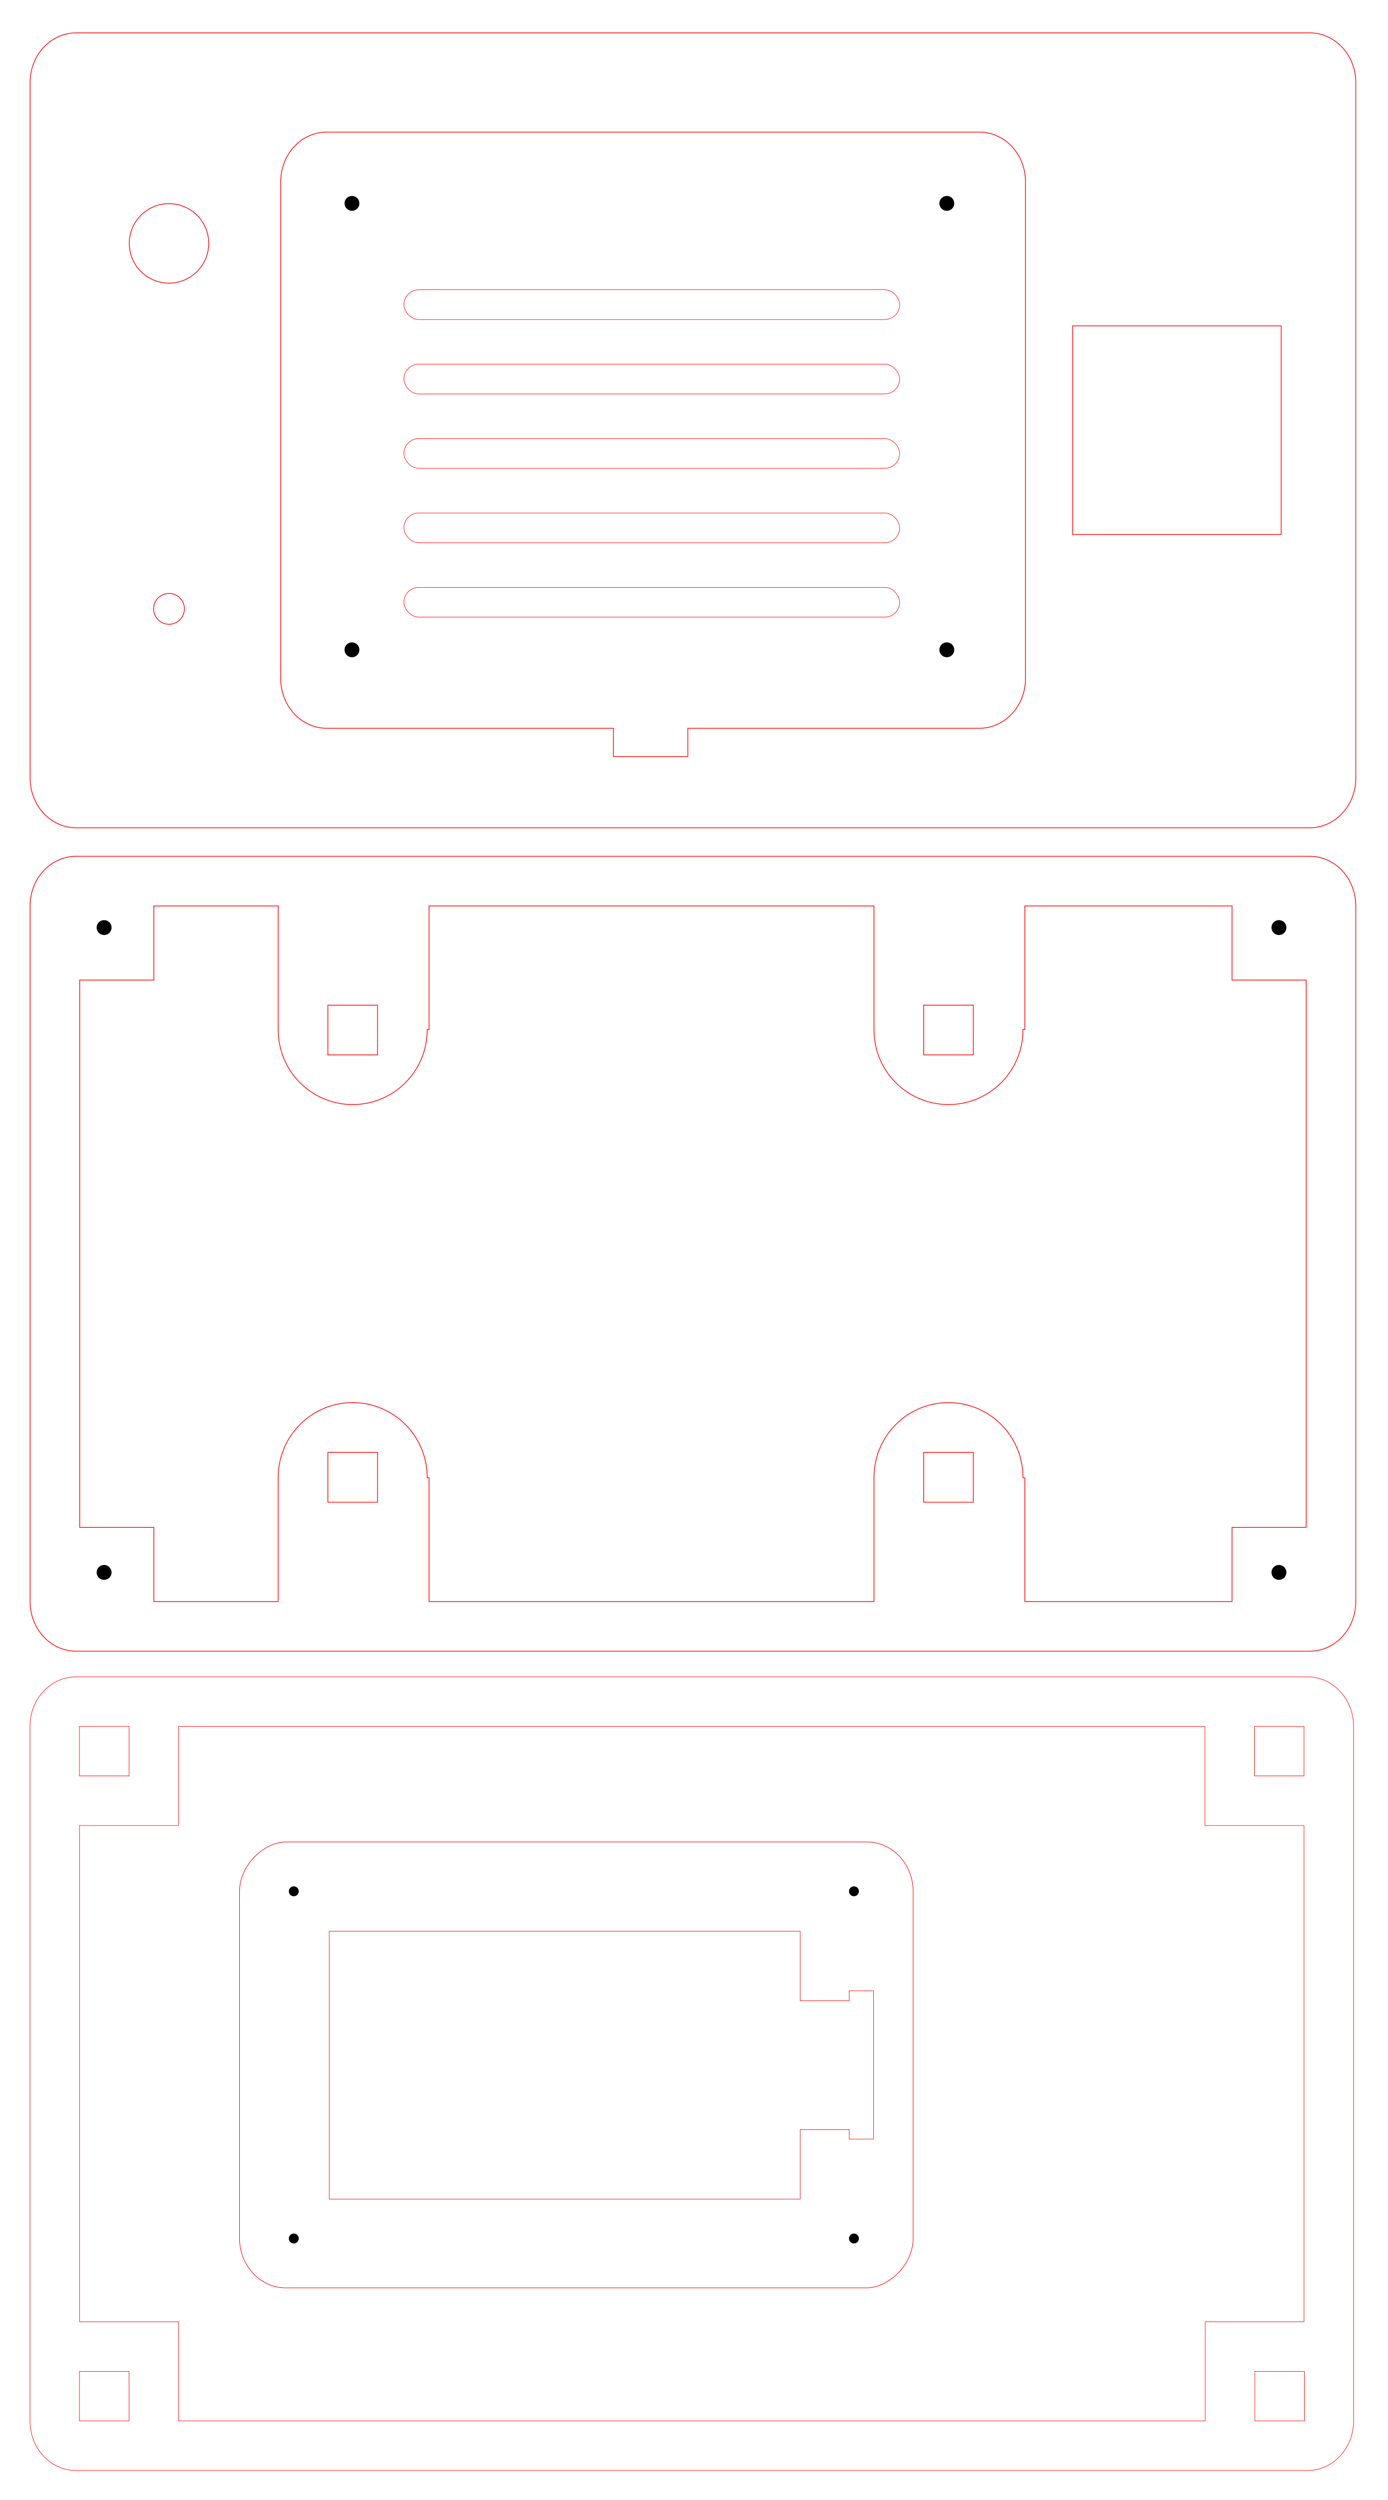 <?xml version="1.0" encoding="UTF-8" standalone="no"?>
<!-- Created with Inkscape (http://www.inkscape.org/) -->

<svg
   width="280mm"
   height="504mm"
   viewBox="0 0 280 504"
   version="1.1"
   id="svg7958"
   inkscape:version="1.1 (c4e8f9e, 2021-05-24)"
   sodipodi:docname="box_screen_page_01.svg"
   xmlns:inkscape="http://www.inkscape.org/namespaces/inkscape"
   xmlns:sodipodi="http://sodipodi.sourceforge.net/DTD/sodipodi-0.dtd"
   xmlns="http://www.w3.org/2000/svg"
   xmlns:svg="http://www.w3.org/2000/svg">
  <sodipodi:namedview
     id="namedview7960"
     pagecolor="#ffffff"
     bordercolor="#666666"
     borderopacity="1.0"
     inkscape:pageshadow="2"
     inkscape:pageopacity="0.0"
     inkscape:pagecheckerboard="0"
     inkscape:document-units="mm"
     showgrid="false"
     width="277mm"
     inkscape:zoom="0.4665165"
     inkscape:cx="367.61829"
     inkscape:cy="1112.5008"
     inkscape:window-width="1792"
     inkscape:window-height="1092"
     inkscape:window-x="0"
     inkscape:window-y="28"
     inkscape:window-maximized="0"
     inkscape:current-layer="layer1" />
  <defs
     id="defs7955" />
  <g
     inkscape:label="Calque 1"
     inkscape:groupmode="layer"
     id="layer1">
    <g
       id="g7909"
       transform="translate(286.434,-341.633)">
      <g
         id="g7457"
         transform="translate(-280.434,-2.367)">
        <path
           id="rect2305-22"
           style="fill:none;stroke:#ff0000;stroke-width:0.561"
           d="m 35.443,1323.115 c -19.48,0 -35.162,16.858 -35.162,37.797 v 529.152 c 0,20.939 15.682,37.795 35.162,37.795 H 974.273 c 19.48,0 35.162,-16.856 35.162,-37.795 v -529.152 c 0,-20.939 -15.682,-37.797 -35.162,-37.797 z m 190.773,75.498 h 496.605 c 19.48,0 35.162,16.858 35.162,37.797 v 377.951 c -10e-6,20.939 -15.682,37.797 -35.162,37.797 H 500.977 v 21.496 H 444.283 v -21.496 H 226.217 c -19.48,0 -35.162,-16.858 -35.162,-37.797 v -377.951 c 0,-20.939 15.682,-37.797 35.162,-37.797 z m -120.201,54.428 a 30.236,30.236 0 0 1 30.236,30.234 30.236,30.236 0 0 1 -30.236,30.236 30.236,30.236 0 0 1 -30.236,-30.236 30.236,30.236 0 0 1 30.236,-30.234 z m 687.875,92.975 h 158.74 v 158.74 H 793.891 Z m -687.875,203.565 a 11.717,11.717 0 0 1 11.717,11.717 11.717,11.717 0 0 1 -11.717,11.717 11.717,11.717 0 0 1 -11.717,-11.717 11.717,11.717 0 0 1 11.717,-11.717 z"
           transform="scale(0.265)" />
        <g
           id="g7449">
          <circle
             style="fill:#000000;fill-opacity:1;stroke:none;stroke-width:0.1;stroke-opacity:1"
             id="path7176"
             cx="65"
             cy="385"
             r="1.5" />
          <circle
             style="fill:#000000;fill-opacity:1;stroke:none;stroke-width:0.1;stroke-opacity:1"
             id="path7176-5"
             cx="65"
             cy="475"
             r="1.5" />
          <circle
             style="fill:#000000;fill-opacity:1;stroke:none;stroke-width:0.1;stroke-opacity:1"
             id="path7176-1"
             cx="185"
             cy="385"
             r="1.5" />
          <circle
             style="fill:#000000;fill-opacity:1;stroke:none;stroke-width:0.1;stroke-opacity:1"
             id="path7176-5-5"
             cx="185"
             cy="475"
             r="1.5" />
        </g>
      </g>
      <rect
         style="fill:none;fill-opacity:1;stroke:#ff0000;stroke-width:0.1;stroke-opacity:1"
         id="rect7741"
         width="100"
         height="6"
         x="-204.95"
         y="400.05"
         rx="3"
         ry="3" />
      <rect
         style="fill:none;fill-opacity:1;stroke:#ff0000;stroke-width:0.1;stroke-opacity:1"
         id="rect7741-3"
         width="100"
         height="6"
         x="-204.95"
         y="415.05"
         rx="3"
         ry="3" />
      <rect
         style="fill:none;fill-opacity:1;stroke:#ff0000;stroke-width:0.1;stroke-opacity:1"
         id="rect7741-3-3"
         width="100"
         height="6"
         x="-204.95"
         y="430.05"
         rx="3"
         ry="3" />
      <rect
         style="fill:none;fill-opacity:1;stroke:#ff0000;stroke-width:0.1;stroke-opacity:1"
         id="rect7741-3-3-3"
         width="100"
         height="6"
         x="-204.95"
         y="445.05"
         rx="3"
         ry="3" />
      <rect
         style="fill:none;fill-opacity:1;stroke:#ff0000;stroke-width:0.1;stroke-opacity:1"
         id="rect7741-3-3-5"
         width="100"
         height="6"
         x="-204.95"
         y="460.05"
         rx="3"
         ry="3" />
    </g>
    <g
       id="g7717"
       transform="translate(6,-178)">
      <path
         id="rect2305-02-6-3"
         style="fill:none;stroke:#ff0000;stroke-width:0.561"
         d="m 35.443,1323.115 c -19.48,0 -35.162,16.858 -35.162,37.797 v 529.15 c 0,20.939 15.682,37.797 35.162,37.797 H 974.273 c 19.48,0 35.162,-16.858 35.162,-37.797 v -529.15 c 0,-20.939 -15.682,-37.797 -35.162,-37.797 z m 59.027,37.766 h 94.668 v 94.082 h 0.041 a 56.693,56.693 0 0 0 -0.014,0.344 56.693,56.693 0 0 0 56.691,56.693 56.693,56.693 0 0 0 56.693,-56.693 56.693,56.693 0 0 0 -0.004,-0.344 h 1.432 v -94.082 h 338.697 v 94.082 h 0.041 a 56.693,56.693 0 0 0 -0.016,0.344 56.693,56.693 0 0 0 56.691,56.693 56.693,56.693 0 0 0 56.693,-56.693 56.693,56.693 0 0 0 -0.004,-0.344 h 1.432 v -94.082 h 157.734 v 56.422 h 56.422 v 416.369 h -56.422 v 56.42 H 757.514 v -94.162 h -1.432 a 56.693,56.847 0 0 0 0.004,-0.344 56.693,56.847 0 0 0 -56.693,-56.848 56.693,56.847 0 0 0 -56.691,56.848 56.693,56.847 0 0 0 0.016,0.344 h -0.041 v 94.162 H 303.971 v -94.162 h -1.432 a 56.693,56.847 0 0 0 0.006,-0.344 56.693,56.847 0 0 0 -56.693,-56.848 56.693,56.847 0 0 0 -56.691,56.848 56.693,56.847 0 0 0 0.014,0.344 h -0.041 v 94.162 H 94.471 v -56.42 H 38.049 v -416.369 h 56.422 z m 132.49,75.529 h 37.795 v 37.795 h -37.795 z m 453.537,0 h 37.795 v 37.795 H 680.498 Z M 226.955,1776.637 H 264.75 v 37.897 h -37.795 z m 453.543,0 h 37.795 v 37.897 h -37.795 z"
         transform="scale(0.265)" />
      <path
         id="path2850-75-7-1"
         style="fill:#000000;fill-opacity:1;stroke:none;stroke-width:0.1"
         d="m 15,363.5 a 1.5,1.5 0 0 0 -1.5,1.5 1.5,1.5 0 0 0 1.5,1.5 1.5,1.5 0 0 0 1.5,-1.5 1.5,1.5 0 0 0 -1.5,-1.5 z m 237,0 a 1.5,1.5 0 0 0 -1.5,1.5 1.5,1.5 0 0 0 1.5,1.5 1.5,1.5 0 0 0 1.5,-1.5 1.5,1.5 0 0 0 -1.5,-1.5 z m -237,130 a 1.5,1.5 0 0 0 -1.5,1.5 1.5,1.5 0 0 0 1.5,1.5 1.5,1.5 0 0 0 1.5,-1.5 1.5,1.5 0 0 0 -1.5,-1.5 z m 237,0 a 1.5,1.5 0 0 0 -1.5,1.5 1.5,1.5 0 0 0 1.5,1.5 1.5,1.5 0 0 0 1.5,-1.5 1.5,1.5 0 0 0 -1.5,-1.5 z" />
    </g>
    <path
       id="rect5869"
       style="fill:none;fill-opacity:1;stroke:#ff0000;stroke-width:0.1;stroke-opacity:1"
       d="M 15.353,338.05 C 10.199,338.05 6.05,342.51 6.05,348.05 v 140.004 c 0,5.54 4.149,10 9.303,10 H 263.752 c 5.154,0 9.303,-4.46 9.303,-10 V 348.05 c 0,-5.54 -4.149,-10 -9.303,-10 z m 0.673,9.976 h 10 v 10 h -10 z m 237.037,0 h 10 v 10 h -10 z m -217.037,0.016 H 243.063 v 19.984 h 20 v 100.037 h -19.928 v 20 H 36.026 V 468.063 H 16.043 V 368.026 H 36.026 Z M 16.026,478.063 h 10 v 10 h -10 z m 237.109,0 h 10 v 10 h -10 z" />
    <g
       id="g2049"
       transform="rotate(90,-202.924,307.389)">
      <circle
         style="fill:#000000;fill-opacity:1;stroke:none;stroke-width:0.1"
         id="path14530-6-1-2"
         cx="-59.027"
         cy="-67.801"
         r="1" />
      <circle
         style="fill:#000000;fill-opacity:1;stroke:none;stroke-width:0.1"
         id="path14530-5-7-7-1"
         cx="-129.027"
         cy="45.199"
         r="1" />
      <circle
         style="fill:#000000;fill-opacity:1;stroke:none;stroke-width:0.1"
         id="path14530-9-8-7-0"
         cx="-59.027"
         cy="45.199"
         r="1" />
      <circle
         style="fill:#000000;fill-opacity:1;stroke:none;stroke-width:0.1"
         id="path14530-2-8-3-4"
         cx="-129.027"
         cy="-67.801"
         r="1" />
      <rect
         style="fill:none;stroke:#ff0000;stroke-width:0.113"
         id="rect14088-30-6-8"
         width="89.887"
         height="135.887"
         x="-138.97"
         y="-79.744"
         rx="10"
         ry="9.315" />
      <path
         id="rect13776-1-5-1-9"
         style="fill:none;stroke:#ff0000;stroke-width:0.1"
         d="m -108.976,-71.751 v 4.895 h 1.997 v 9.901 h -13.999 v 95 h 54 v -95 h -14.001 v -9.901 h 1.898 v -4.895 z" />
    </g>
  </g>
</svg>
